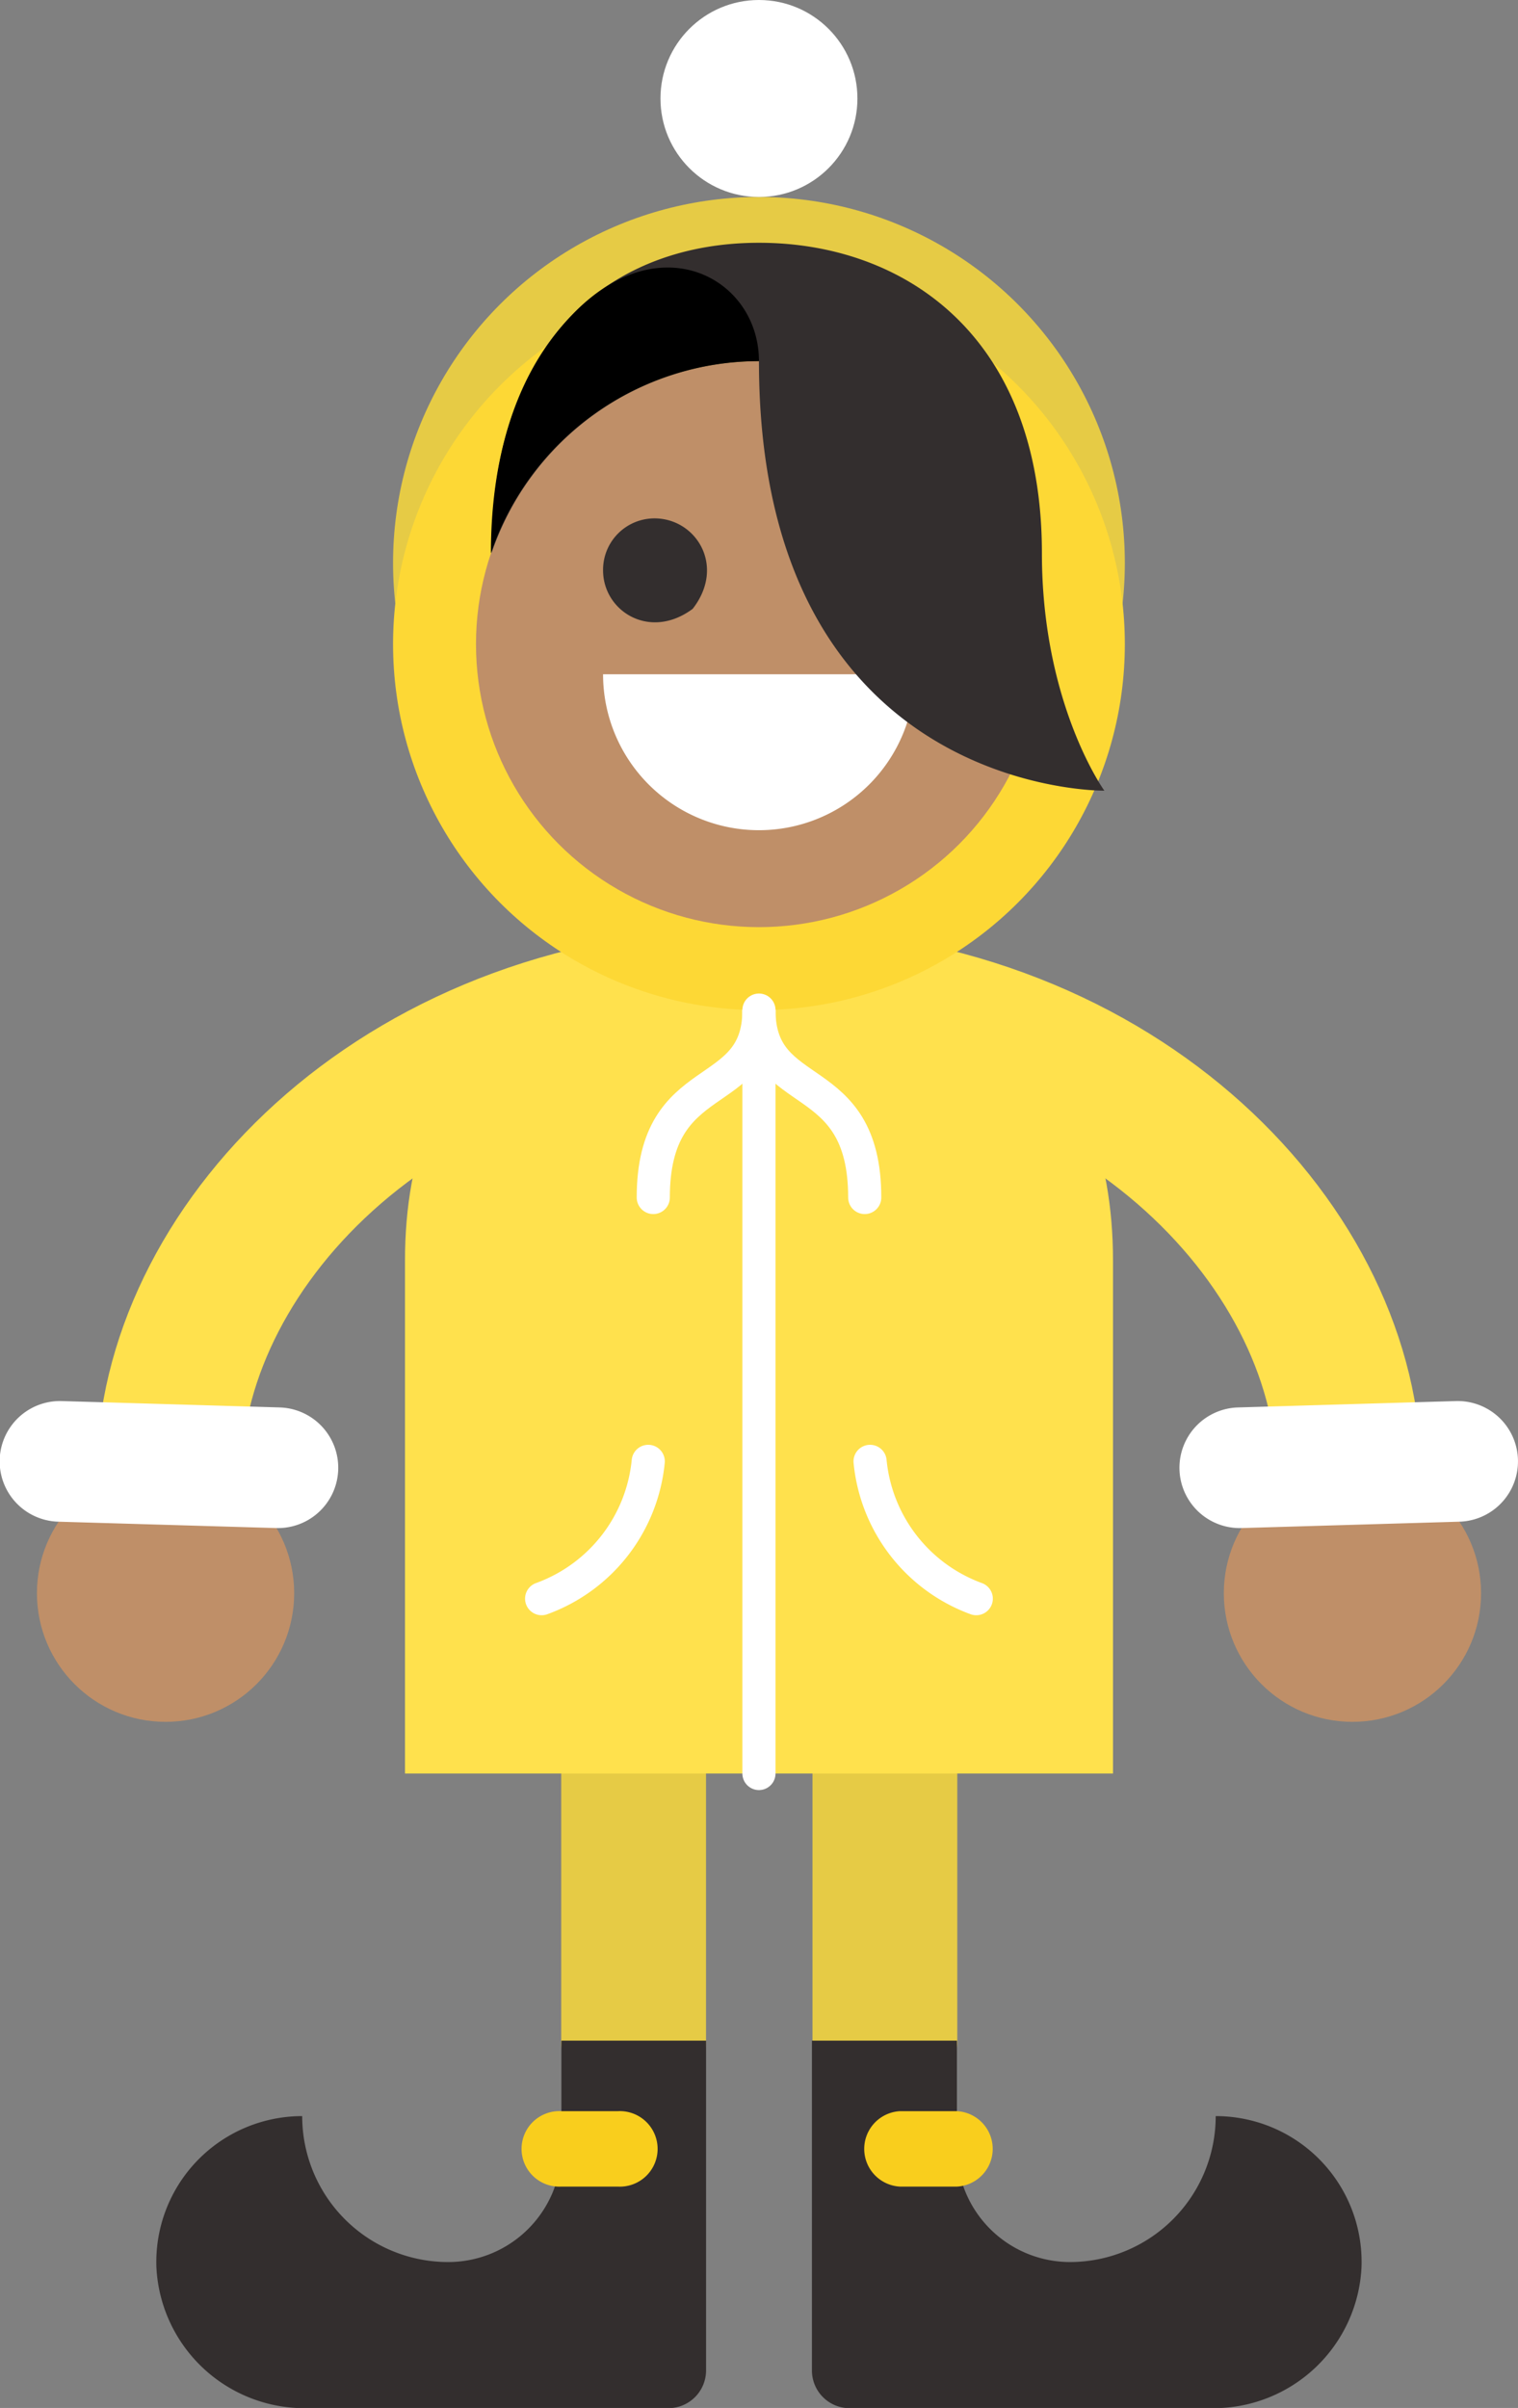 <svg xmlns="http://www.w3.org/2000/svg" viewBox="0 0 147.53 233.98"><rect x="0" y="0" width="147.53" height="233.98" fill="#808080" stroke="none"/><defs><style>.cls-1,.cls-4,.cls-9{fill:none;stroke-linecap:round;stroke-miterlimit:10;}.cls-1{stroke:#ffe14d;}.cls-1,.cls-4{stroke-width:14.07px;}.cls-2{fill:#bf8f68;}.cls-3{fill:#fff;}.cls-4{stroke:#e6cb45;}.cls-5{fill:#332e2e;}.cls-6{fill:#f9ce1d;}.cls-7{fill:#fdd835;}.cls-8{fill:#ffe14d;}.cls-9{stroke:#fff;stroke-width:3.22px;}.cls-10{fill:#e6cb45;}</style></defs><title>elf5</title><g id="Layer_2" data-name="Layer 2"><g id="ART"><path class="cls-1" d="M73.76,97.13c34.41,0,56.69,23.55,57.32,45.18"/><circle class="cls-2" cx="131.44" cy="154.81" r="12.5"/><path class="cls-3" d="M141.49,136.14l-21.17.62a5.86,5.86,0,0,0,.34,11.72l21.18-.62a5.86,5.86,0,0,0-.35-11.72Z"/><path class="cls-1" d="M73.76,97.13c-34.4,0-56.68,23.55-57.31,45.18"/><circle class="cls-2" cx="16.09" cy="154.81" r="12.5"/><path class="cls-3" d="M27.21,136.76,6,136.14a5.86,5.86,0,0,0-.34,11.72l21.18.62a5.86,5.86,0,0,0,.34-11.72Z"/><path class="cls-4" d="M61.58,159.3v39"/><path class="cls-5" d="M29.37,205.62A14.18,14.18,0,0,0,43.56,219.8h0a11,11,0,0,0,11-11V198.29H68.62v32A3.67,3.67,0,0,1,65,234H29.71A14.41,14.41,0,0,1,15.2,220.31,14.18,14.18,0,0,1,29.37,205.62Z"/><path class="cls-6" d="M54.55,212.47h5.5a3.67,3.67,0,1,0,0-7.33h-5.5a3.67,3.67,0,1,0,0,7.33Z"/><path class="cls-4" d="M86,159.3v39"/><path class="cls-5" d="M118.15,205.62A14.18,14.18,0,0,1,104,219.8h0a11,11,0,0,1-11-11V198.29H78.91v32A3.66,3.66,0,0,0,82.57,234h35.24a14.4,14.4,0,0,0,14.51-13.67A14.17,14.17,0,0,0,118.15,205.62Z"/><path class="cls-6" d="M93,212.47H87.47a3.67,3.67,0,0,1,0-7.33H93a3.67,3.67,0,0,1,0,7.33Z"/><polygon class="cls-7" points="61.58 159.3 85.94 159.3 73.76 97.13 61.58 159.3"/><path class="cls-8" d="M108.17,122.5c0-21.13-13.81-32.41-34.41-32.41s-34.4,11.28-34.4,32.41v49.83h68.81Z"/><path class="cls-9" d="M73.76,98.15c0,9.14,10.28,5.41,10.28,18.21"/><path class="cls-9" d="M73.76,98.15c0,9.14-10.27,5.41-10.27,18.21"/><circle class="cls-10" cx="73.76" cy="54.7" r="35.56"/><circle class="cls-3" cx="73.76" cy="9.57" r="9.57"/><circle class="cls-7" cx="73.76" cy="62.59" r="35.56"/><circle class="cls-2" cx="73.76" cy="62.59" r="27.5"/><path class="cls-5" d="M67.32,59.16c-4.18,3.11-8.71.21-8.71-3.74a5,5,0,0,1,5-5.05C67.65,50.37,70.56,55,67.32,59.16Z"/><path class="cls-5" d="M87.52,59.16c-4.18,3.11-8.71.21-8.71-3.74a5,5,0,0,1,5-5.05C87.85,50.37,90.76,55,87.52,59.16Z"/><path class="cls-3" d="M88.91,65.52a15.15,15.15,0,1,1-30.3,0Z"/><path class="cls-9" d="M52.64,155.34A15.82,15.82,0,0,0,63,142"/><path class="cls-9" d="M94.88,155.34A15.83,15.83,0,0,1,84.56,142"/><line class="cls-9" x1="73.76" y1="98.15" x2="73.76" y2="172.33"/><path class="cls-5" d="M73.76,35.09c0,42.15,33.57,41.74,33.57,41.74s-6.07-8.41-6.07-23.07c0-21.31-13.56-30.17-27.5-30.17s-26,8.86-26,30.17h0A27.52,27.52,0,0,1,73.76,35.09Z"/><path d="M73.76,35.09C73.76,27,64,21.69,55.5,30.7c-5.84,6.17-7.79,14.71-7.79,23.05v0A27.51,27.51,0,0,1,73.76,35.09Z"/></g></g></svg>